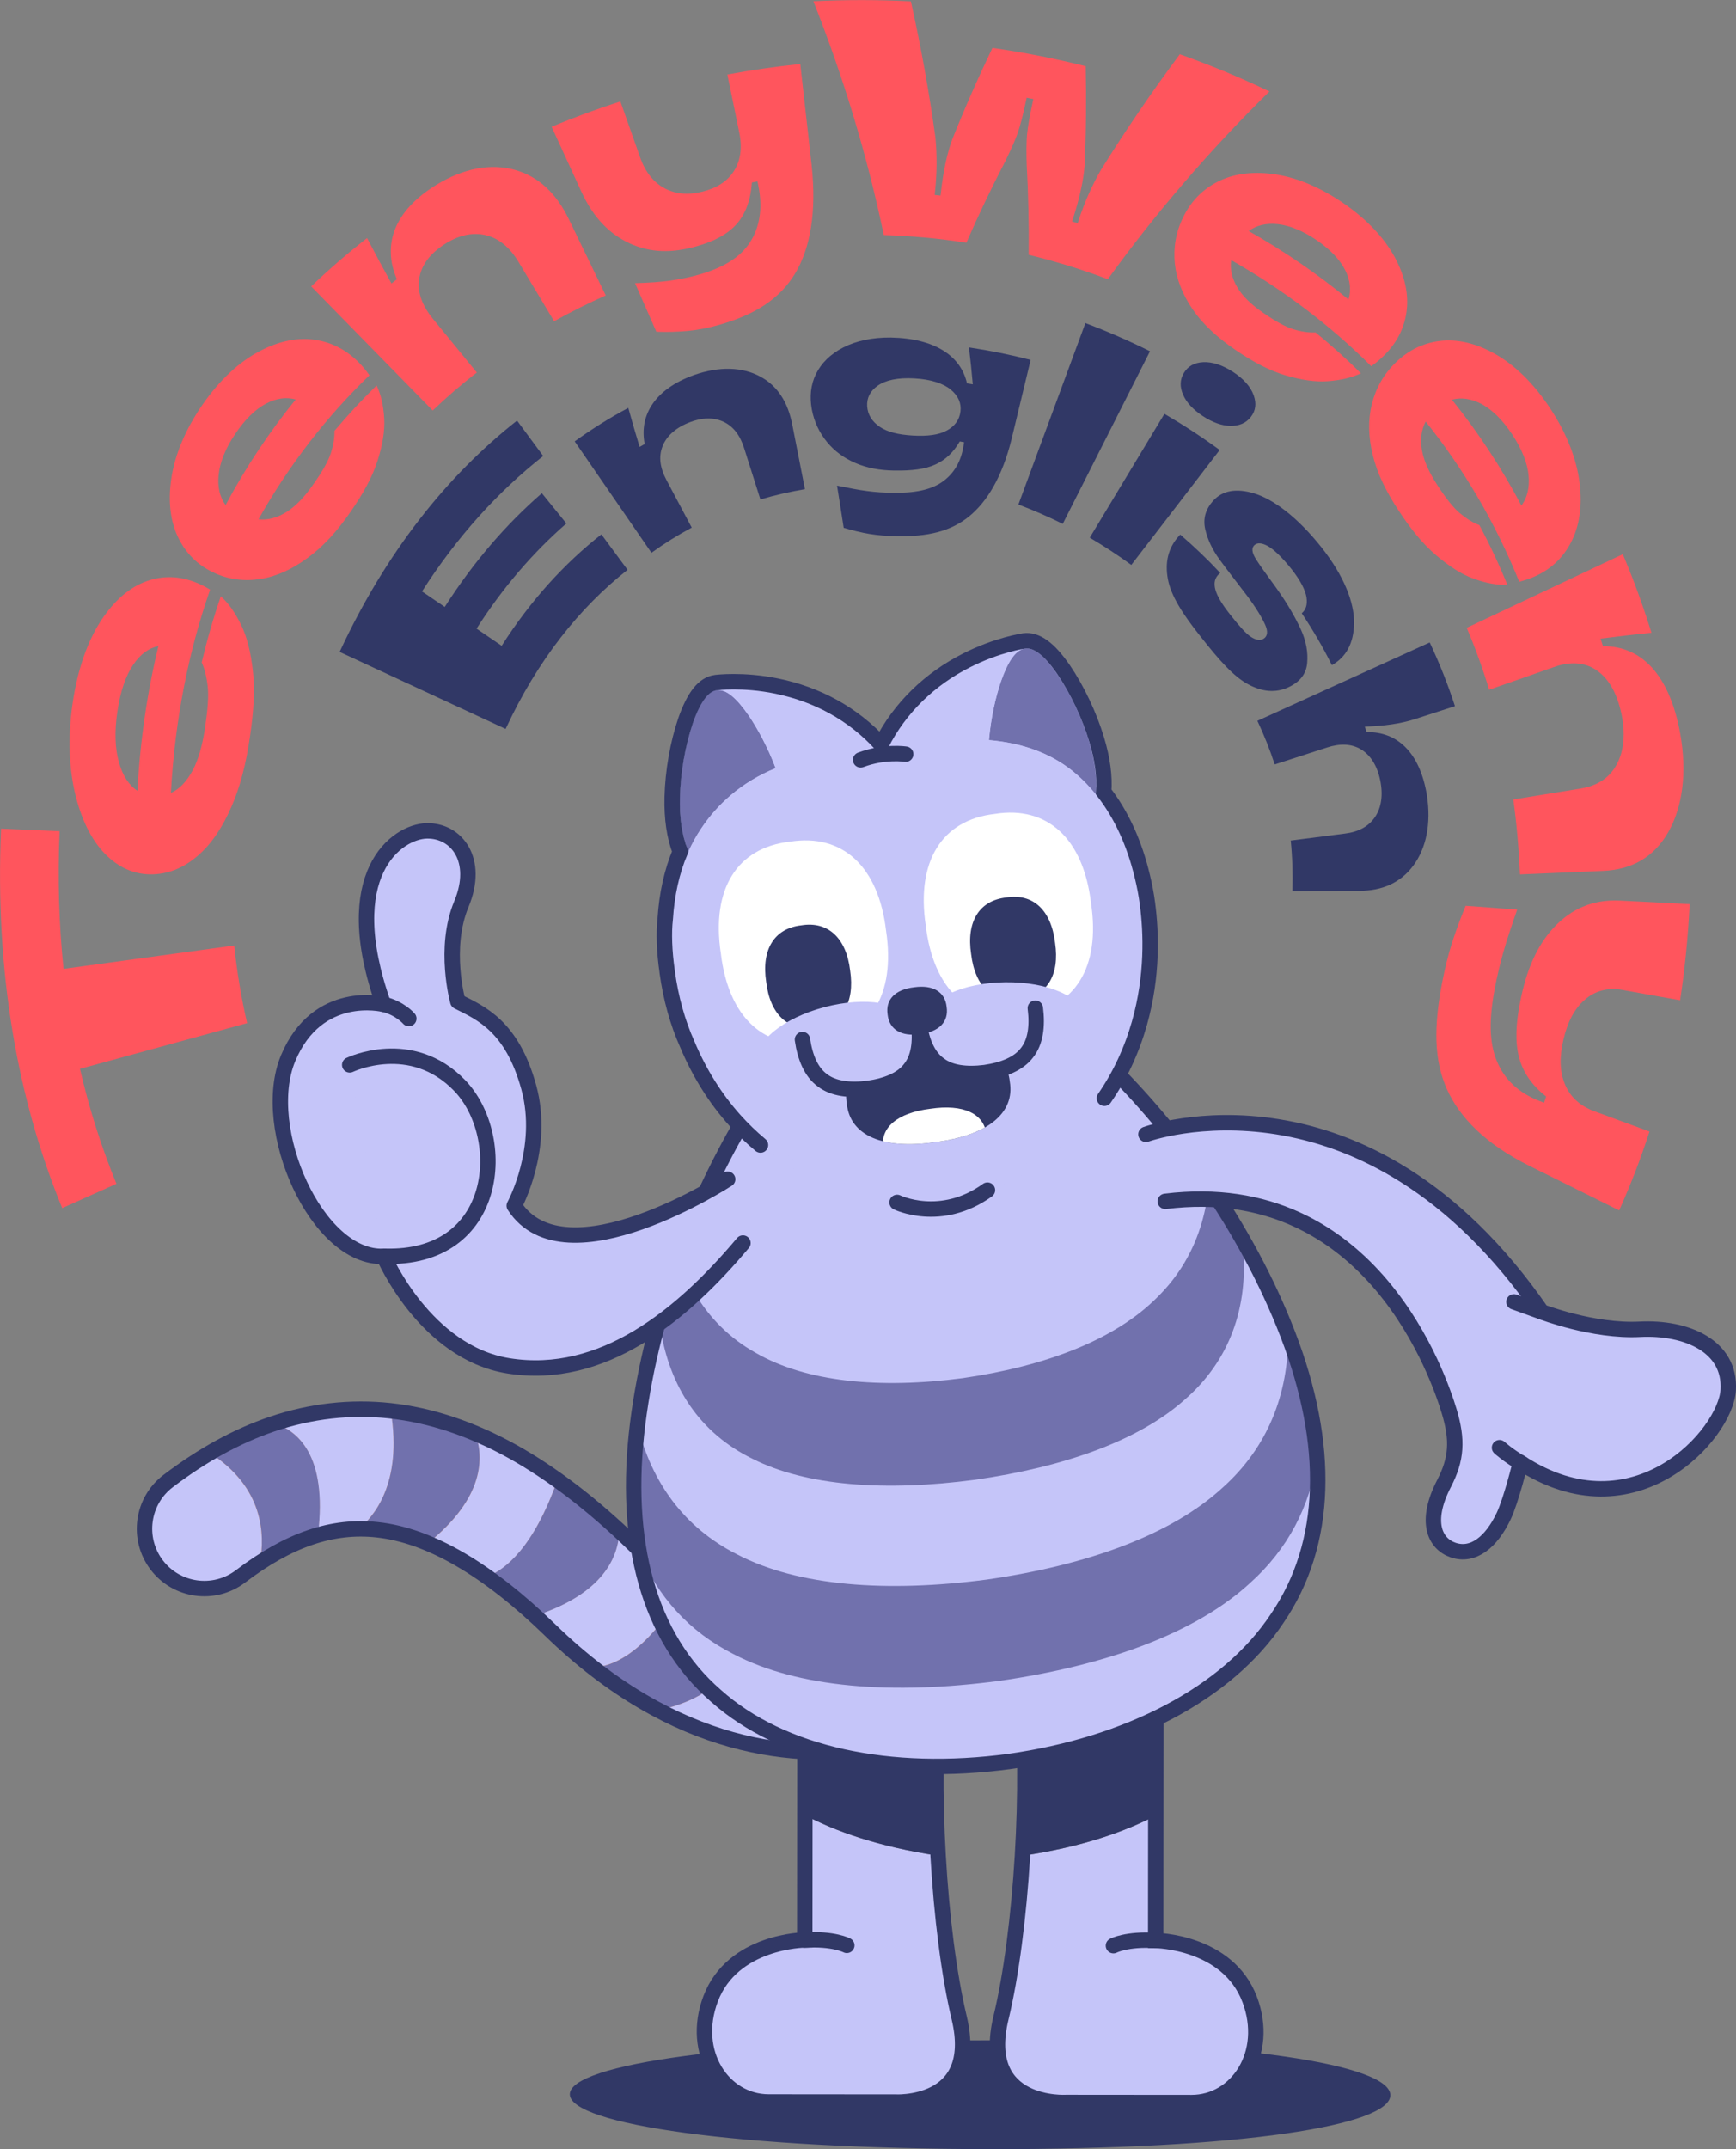 <?xml version="1.0" encoding="utf-8"?>
<!-- Generator: Adobe Illustrator 22.0.0, SVG Export Plug-In . SVG Version: 6.00 Build 0)  -->
<svg version="1.1" id="Layer_1" xmlns="http://www.w3.org/2000/svg" xmlns:xlink="http://www.w3.org/1999/xlink" x="0px" y="0px"
	 viewBox="0 0 1671.4 2068" style="enable-background:new 0 0 1671.4 2068;" xml:space="preserve">
<rect x="0" y="0" width="1671.4" height="2068" fill="#808080" stroke="none"/>
<style type="text/css">
	.st0{fill:#F4B991;}
	.st1{fill:#C5C5F9;}
	.st2{fill:#7171AD;}
	.st3{fill:none;stroke:#313866;stroke-width:14.842;stroke-linecap:round;stroke-linejoin:round;stroke-miterlimit:10;}
	.st4{fill:#313866;}
	.st5{fill:none;stroke:#313866;stroke-width:14.842;stroke-linecap:round;stroke-miterlimit:10;}
	.st6{fill:none;stroke:#313866;stroke-width:14.842;stroke-linecap:round;stroke-miterlimit:10;}
	.st7{fill:#C5C5F9;stroke:#313866;stroke-width:14.842;stroke-linecap:round;stroke-linejoin:round;stroke-miterlimit:10;}
	.st8{fill:none;}
	.st9{clip-path:url(#SVGID_2_);fill:#FFFFFF;}
	.st10{fill:#FFFFFF;}
	.st11{clip-path:url(#SVGID_4_);fill:#313866;}
	.st12{clip-path:url(#SVGID_6_);fill:#313866;}
	.st13{fill:#C5C5F9;stroke:#313866;stroke-width:14.842;stroke-linecap:round;stroke-miterlimit:10;}
	.st14{fill:#FF555D;}
	.st15{opacity:0;fill:none;stroke:#313866;stroke-width:0.933;stroke-miterlimit:10;}
	.st16{opacity:0;fill:none;stroke:#313866;stroke-width:0.704;stroke-miterlimit:10;}
	.st17{opacity:0;fill:none;stroke:#313866;stroke-width:1.106;stroke-miterlimit:10;}
</style>
<g>
	<g>
		<g>
			<g>
				<g>
					<path class="st0" d="M990.3,1621.9c-5.9,4.6-60.3,45.5-143.6,59.5c-78.2,13.1-196.5,4.2-316.7-112.6
						c-60.5-58.8-116.6-91.4-166.8-96.8c-43.2-4.7-85.1,9.5-131.7,44.9c-25.4,19.2-61.5,14.2-80.7-11.1
						c-19.2-25.4-14.2-61.5,11.1-80.7c33.5-25.4,66.3-43.3,100.1-54.8c37.3-12.6,75.5-16.9,113.6-12.8c38.8,4.2,78.4,17.4,117.5,39
						c38.2,21.2,77.6,51.3,117.1,89.7c67.3,65.5,138.9,93.1,212.9,82.3c57.2-8.4,96.1-37.4,96.5-37.7l-0.3,0.3L990.3,1621.9z"/>
				</g>
			</g>
			<g>
				<g>
					<path class="st1" d="M634,1645.7c38.8,20.4,76.1,31.6,110.5,36.7c12.3-13.5,27.3-44.7,17-113.9c-16.6-2.5-33-6.9-49.3-13.4
						C714.4,1567.7,719.9,1626.9,634,1645.7z"/>
					<path class="st1" d="M515.1,1554.7c4.9,4.5,9.9,9.2,14.9,14c13.6,13.3,27.2,25.1,40.8,35.7c16-0.4,50.2-10.5,88.8-77.7
						c-16.6-11.4-33.1-24.9-49.2-40.6c-4.7-4.6-9.4-9.1-14.2-13.4C595.4,1497.8,581.1,1533.3,515.1,1554.7z"/>
					<path class="st1" d="M810.9,1685.4c12.7-0.7,24.7-2.1,35.9-4c83.3-14,137.6-54.9,143.6-59.5l-70.8-90.9l0.3-0.3
						c-0.4,0.3-37.5,27.9-92.6,37.1C841.2,1584.6,863.2,1626,810.9,1685.4z"/>
					<path class="st1" d="M201.9,1398.1c-13.3,7.8-26.5,16.8-39.9,26.9c-25.4,19.2-30.3,55.3-11.1,80.7
						c19.2,25.4,55.3,30.3,80.7,11.1c6.3-4.8,12.5-9.1,18.6-13.1C255.1,1476.8,253.8,1431.2,201.9,1398.1z"/>
					<path class="st1" d="M412,1485c18.3,7.6,37.3,18.4,56.9,32.2c17.4-6.6,44.8-27.7,67.8-93.2c-14.6-10.4-29-19.6-43.4-27.5
						c-11.9-6.6-23.8-12.4-35.8-17.4C466,1402.5,466.5,1441.2,412,1485z"/>
					<path class="st1" d="M376.2,1357.5c-0.2,0-0.3,0-0.5-0.1c-37.4-4.1-75,0-111.7,12.1c21,6.5,51.7,29.3,41.9,107.5
						c13.2-3.8,26.4-5.8,39.5-6C358.9,1460.3,388,1428,376.2,1357.5z"/>
				</g>
				<g>
					<g>
						<path class="st2" d="M376.2,1357.5c11.8,70.6-17.3,102.8-30.7,113.6c5.9-0.1,11.8,0.2,17.8,0.8c15.7,1.7,31.9,6.1,48.7,13
							c54.5-43.8,54-82.5,45.5-105.9C430.3,1367.7,403.1,1360.5,376.2,1357.5z"/>
						<path class="st2" d="M468.9,1517.2c15.1,10.7,30.5,23.2,46.3,37.6c66-21.4,80.3-56.9,81.1-82c-20-18.4-39.9-34.7-59.6-48.8
							C513.7,1489.4,486.2,1510.5,468.9,1517.2z"/>
						<path class="st2" d="M570.8,1604.5c21.3,16.7,42.5,30.3,63.2,41.2c85.8-18.8,80.4-78,78.2-90.6c-17.8-7.1-35.3-16.5-52.6-28.3
							C621,1594,586.8,1604.1,570.8,1604.5z"/>
						<g>
							<path class="st2" d="M744.6,1682.4c23.6,3.5,45.9,4.1,66.3,3c52.4-59.3,30.3-100.8,16.4-117.6c-1.3,0.2-2.6,0.4-4,0.6
								c-20.8,3.1-41.4,3.1-61.7,0.1C771.9,1637.7,756.9,1668.9,744.6,1682.4z"/>
						</g>
						<path class="st2" d="M264.1,1369.6c-0.6,0.2-1.3,0.4-1.9,0.6c-20.3,6.9-40.3,16.1-60.2,27.9c51.9,33.1,53.2,78.7,48.3,105.6
							c19.1-12.5,37.6-21.3,55.8-26.6C315.8,1398.8,285.1,1376.1,264.1,1369.6z"/>
					</g>
				</g>
			</g>
			<g>
				<path class="st3" d="M990.3,1621.9c-5.9,4.6-60.3,45.5-143.6,59.5c-78.2,13.1-196.5,4.2-316.7-112.6
					c-60.5-58.8-116.6-91.4-166.8-96.8c-43.2-4.7-85.1,9.5-131.7,44.9c-25.4,19.2-61.5,14.2-80.7-11.1
					c-19.2-25.4-14.2-61.5,11.1-80.7c33.5-25.4,66.3-43.3,100.1-54.8c37.3-12.6,75.5-16.9,113.6-12.8c38.8,4.2,78.4,17.4,117.5,39
					c38.2,21.2,77.6,51.3,117.1,89.7c67.3,65.5,138.9,93.1,212.9,82.3c57.2-8.4,96.1-37.4,96.5-37.7l-0.3,0.3L990.3,1621.9z"/>
			</g>
		</g>
		<path class="st4" d="M548.6,2015.2c0,28.9,161.1,52.5,405,52.8s385-23,385-51.9c0-28.9-141.1-52.5-384.9-52.8
			S548.6,1986.3,548.6,2015.2z"/>
		<g>
			<g>
				<g>
					<path class="st1" d="M774.7,1866.8c0,0-69.4,0.6-90.6,56.6c-19.7,52,12.1,99.2,55.8,99.3c43.7,0,120.5,0.1,120.5,0.1
						s83.8,5.6,63.1-81c-9.9-41.4-17-98.2-20.3-156.2c-58.5-8.7-99.9-24.1-128.3-39L774.7,1866.8z"/>
					<path class="st4" d="M904.9,1625.2l-130,28.2l-0.1,93.2c28.4,14.9,69.8,30.3,128.3,39C899.9,1728.7,900.2,1670.8,904.9,1625.2z
						"/>
				</g>
				<path class="st5" d="M923.5,1941.7c-9.9-41.4-17-98.2-20.3-156.2c-3.3-56.8-3-114.8,1.8-160.4l-130,28.2l-0.1,93.2l-0.1,120.2
					c0,0-69.4,0.6-90.6,56.6c-19.7,52,12.1,99.2,55.8,99.3c43.7,0,120.5,0.1,120.5,0.1S944.2,2028.4,923.5,1941.7z"/>
				<path class="st5" d="M815.3,1871.9c0,0-12.8-6.8-40.6-5.1"/>
			</g>
			<g>
				<g>
					<path class="st1" d="M1112.6,1867.1c0,0,69.4,0.8,90.5,56.8c19.6,52-12.3,99.2-56,99.2c-43.7,0-120.5-0.1-120.5-0.1
						s-83.8,5.4-62.9-81.2c10-41.3,17.2-98.1,20.7-156.1c58.5-8.6,100-23.9,128.4-38.7L1112.6,1867.1z"/>
					<path class="st4" d="M983,1625.3l129.9,28.5l-0.1,93.2c-28.4,14.8-69.9,30.1-128.4,38.7C987.8,1728.8,987.6,1670.9,983,1625.3z
						"/>
				</g>
				<path class="st5" d="M963.7,1941.8c10-41.3,17.2-98.1,20.7-156.1c3.4-56.8,3.2-114.8-1.4-160.4l129.9,28.5l-0.1,93.2l-0.1,120.2
					c0,0,69.4,0.8,90.5,56.8c19.6,52-12.3,99.2-56,99.2c-43.7,0-120.5-0.1-120.5-0.1S942.8,2028.4,963.7,1941.8z"/>
				<path class="st5" d="M1072,1872.2c0,0,12.8-6.8,40.6-5"/>
			</g>
		</g>
		<g>
			<path class="st1" d="M613.9,1370.3c-14,113.1,10.3,205,75.3,261.4c63.7,57,168.1,78.6,282.4,63.3c114.2-16.1,210-65.3,258-137.6
				c49.4-72.2,51-167.7,10.4-273.2c-40.6-105.3-109.5-197.8-174.1-261c-66-63.4-127.7-97.6-186.7-89.7
				c-59,8.3-110.5,58.1-159.2,137.2C672.6,1149.3,628,1257.4,613.9,1370.3z"/>
			<g>
				<g>
					<path class="st2" d="M1203.5,1523.3c-52.5,48.3-138.5,79.3-241.3,94.1c-103,13.6-193.6,6.8-255.9-25.7
						c-43.4-21.9-73.3-55.9-90.9-98.2c-6.5-36.9-7-77.9-1.6-122.2c13.3,54.7,44.7,98.6,95.9,124.4c58.6,30.6,143.8,36.9,240.6,24.2
						c96.7-13.9,177.6-43.1,226.9-88.5c43.4-38.8,63.2-89.8,63-146.2c15.8,41.4,25.2,81.2,27.7,118.6
						C1261.1,1449.4,1240.2,1490.4,1203.5,1523.3z"/>
					<path class="st2" d="M634.6,1268.9c5.6-19.9,11.9-39.3,18.8-58.2c4,11.6,9,22.5,15,32.7c14.1,24.2,33.7,44.1,59.1,58.3
						c48.8,28.2,119.4,34.9,199.4,24.4c79.9-11.5,146.6-37,187-77.5c21.1-20.6,35.3-45.1,43.2-72.3c3.3-11.4,5.5-23.3,6.7-35.6
						c11.2,16.4,21.9,33.5,32,51.2c0.2,1.3,0.4,2.6,0.6,3.9c0.2,1.8,0.4,3.7,0.5,5.5c4.7,56.1-12.4,107.2-55.8,145.1
						c-44.1,39.6-116.2,65.2-202.4,77.5c-86.3,11.4-162.2,6.1-214.2-20.2c-51.1-24.9-79.8-69.6-88.6-125.2c-0.3-1.8-0.6-3.6-0.8-5.5
						C634.8,1271.5,634.7,1270.2,634.6,1268.9z"/>
				</g>
			</g>
			<path class="st6" d="M613.9,1370.3c-14,113.1,10.3,205,75.3,261.4c63.7,57,168.1,78.6,282.4,63.3c114.2-16.1,210-65.3,258-137.6
				c49.4-72.2,51-167.7,10.4-273.2c-40.6-105.3-109.5-197.8-174.1-261c-66-63.4-127.7-97.6-186.7-89.7
				c-59,8.3-110.5,58.1-159.2,137.2C672.6,1149.3,628,1257.4,613.9,1370.3z"/>
		</g>
		<g>
			<path class="st7" d="M700.6,1134.7c0,0-156.3,101.5-205.5,25.5c0,0,30.2-55,14-113.9c-16.2-59-46-71.4-68.3-82.6
				c0,0-14.3-51.3,3.4-93.7s-4.6-71.1-33.4-70.5c-28.7,0.7-86.1,41.3-41.6,166.9c0,0-63.6-15.7-91.8,51.9s27.8,193.6,92.1,190.6
				c0,0,39.7,92.7,120.2,105.4c90.6,14.3,167-48.5,225.6-118.2"/>
			<path class="st7" d="M336.7,1024.7c0,0,59.2-28.6,106,20c46.8,48.7,39.2,168.1-73.2,164.1"/>
			<path class="st7" d="M393.6,980.1c0,0-8.6-10.1-24.5-13.8"/>
		</g>
		<g>
			<g>
				<g>
					<g>
						<g>
							<path class="st1" d="M908.3,1156.6l-0.4,0c-29.9,4-63.8,5.8-119.6-19.6c-31.3-14.3-58.5-34.1-80.9-59.1
								c-18.9-21.1-34.3-45.7-45.8-73.2c-9.3-20.7-15.8-44-19.3-69.2c0-0.3-0.1-0.5-0.1-0.7l0-0.4c-2.7-18.6-3.4-37-1.8-50.5
								c1.5-23.6,6.3-45.3,14.4-64.5c-5.6-14.4-8.2-32-7.7-52.4c0.6-24.6,5.3-51.5,12.9-73.8c8.2-23.3,17.4-34.9,29.1-36.5
								c0.3,0,25.8-3.4,58.8,3.4c19.4,4,37.6,10.6,54.1,19.7c17.3,9.5,32.9,21.8,46.3,36.5c9-17.8,20.8-33.7,35-47.5
								c13.5-13.1,29.3-24.4,46.9-33.3c29.9-15.2,54.7-18.7,55.7-18.9c11.8-1.5,23.8,7.2,37.8,27.4c13.3,19.5,25,44.2,32.1,67.8
								c5.6,18.5,7.8,35.3,6.7,50.1c17.1,22.1,29.7,49.5,37.3,81.6c2,8.2,3.7,17,4.9,26.2l0,0.2c3.6,27,5.2,68.8-7.8,114.7
								c-13.7,48.3-40.2,89.2-78.9,121.5C971.1,1145.3,938.1,1152.6,908.3,1156.6z"/>
						</g>
					</g>
				</g>
				<g>
					<path class="st2" d="M1048.7,714c-7.9-26.2-20-49.5-31.1-65.7c-11.3-16.3-21.5-25.5-30.7-24.3c0,0,0,0,0,0
						c-9.2,1.3-16.6,12.9-23.1,31.5c-5.2,15.1-9.8,35-11.6,56.6c17.1,1.5,33.3,5,48.2,11c13,5.2,25.1,12.4,35.9,21.8
						c6.7,5.7,12.9,12.2,18.6,19.3C1056.4,749.7,1054.2,732.6,1048.7,714z"/>
					<path class="st2" d="M720.8,688.3c-11.3-16.3-21.5-25.5-30.7-24.3l0,0c-9.2,1.3-16.6,12.9-23.1,31.5
						c-6.3,18.6-11.8,44.3-12.5,71.6c-0.5,20.4,2.3,38.4,8.3,52.4c3.5-7.9,7.6-15.4,12.4-22.4c7.9-11.9,17.5-22.7,28.6-32.1
						c12.6-10.7,27.1-19.4,43-25.8C739.3,719.1,729.7,701.4,720.8,688.3z"/>
					<path class="st1" d="M1097.3,870.8c-1.3-9.4-2.9-18-4.8-25.5c-7.5-31.7-20.3-59.3-37.7-81c-5.7-7.1-11.9-13.5-18.6-19.3
						c-10.8-9.4-22.9-16.5-35.9-21.8c-14.9-6-31.1-9.5-48.2-11c1.9-21.6,6.5-41.5,11.6-56.6c6.6-18.7,13.9-30.3,23.1-31.5
						c0,0-96.6,13-136.8,105.9c-63.4-78.9-160-65.9-160-65.9c9.2-1.2,19.4,8,30.7,24.3c8.9,13.1,18.5,30.8,26.1,50.8
						c-16,6.4-30.5,15.2-43,25.8c-11,9.4-20.7,20.2-28.6,32.1c-4.7,7-8.8,14.5-12.4,22.4c-8.6,19.3-13.6,41.3-15,65.1
						c-1.3,11.4-1.2,28.6,1.8,48.9c0,0.3,0.1,0.7,0.1,1c3.4,24.5,9.8,47.2,18.8,67.3c20.2,48.5,57.5,98.7,123,128.5
						c54,24.6,86.2,22.9,115.5,19c29.3-3.9,60.8-10.9,106.3-48.9c83.6-69.8,92.4-167.7,84.1-229.5
						C1097.4,870.9,1097.4,870.8,1097.3,870.8C1097.4,870.8,1097.3,870.8,1097.3,870.8z"/>
				</g>
				<g>
					<g>
						<path class="st5" d="M732.2,1101.8c-8.8-7.3-17-15.3-24.7-23.8c-18.9-21.1-34.3-45.7-45.8-73.2c-9.3-20.7-15.8-44-19.3-69.2
							c0-0.3-0.1-0.5-0.1-0.7l0-0.4c-2.7-18.6-3.4-37-1.8-50.5c1.5-23.6,6.3-45.3,14.4-64.5c-5.6-14.4-8.2-32-7.7-52.4
							c0.6-24.6,5.3-51.5,12.9-73.8c8.2-23.3,17.4-34.9,29.1-36.5c0.3,0,25.8-3.4,58.8,3.4c19.4,4,37.6,10.6,54.1,19.7
							c17.3,9.5,32.9,21.8,46.3,36.5c9-17.8,20.8-33.7,35-47.5c13.5-13.1,29.3-24.4,46.9-33.3c29.9-15.2,54.7-18.7,55.7-18.9
							c11.8-1.5,23.8,7.2,37.8,27.4c13.3,19.5,25,44.2,32.1,67.8c5.6,18.5,7.8,35.3,6.7,50.1c17.1,22.1,29.7,49.5,37.3,81.6
							c2,8.2,3.7,17,4.9,26.2l0,0.2c3.6,27,5.2,68.8-7.8,114.7c-7.5,26.3-18.7,50.4-33.7,72.1"/>
					</g>
				</g>
			</g>
			<path class="st6" d="M872,725.7c0,0-20.4-3.2-43.4,5.5"/>
		</g>
		<g>
			<g>
				<g>
					<path class="st8" d="M900.2,1099c50.3-6.2,77.2-27.9,72-58.2c-3.1-30.6-34.8-44.4-84.9-37c-50.3,6.2-77.2,27.9-72,58.2
						C818.3,1092.6,850,1106.4,900.2,1099z"/>
					<g>
						<defs>
							<path id="SVGID_1_" d="M900.2,1099c50.3-6.2,77.2-27.9,72-58.2c-3.1-30.6-34.8-44.4-84.9-37c-50.3,6.2-77.2,27.9-72,58.2
								C818.3,1092.6,850,1106.4,900.2,1099z"/>
						</defs>
						<use xlink:href="#SVGID_1_"  style="overflow:visible;fill:#313866;"/>
						<clipPath id="SVGID_2_">
							<use xlink:href="#SVGID_1_"  style="overflow:visible;"/>
						</clipPath>
						<path class="st9" d="M904.3,1129.9c31.8-3.9,48.7-18.1,45.4-38.2c-2.1-20.2-22.2-29.5-53.9-24.8
							c-31.8,3.9-48.7,18.1-45.4,38.2C852.5,1125.4,872.6,1134.6,904.3,1129.9z"/>
					</g>
				</g>
				<g>
					<g>
						<path class="st10" d="M891.3,890.5c7.3,61.9,41.9,93.8,92.6,85.7c51.1-5.7,75.9-45.7,66.5-107.3
							c-7.3-61.9-41.9-93.8-92.6-85.7C906.8,788.9,882,828.9,891.3,890.5z"/>
						<g>
							<defs>
								<path id="SVGID_3_" d="M891.3,890.5c7.3,61.9,41.9,93.8,92.6,85.7c51.1-5.7,75.9-45.7,66.5-107.3
									c-7.3-61.9-41.9-93.8-92.6-85.7C906.8,788.9,882,828.9,891.3,890.5z"/>
							</defs>
							<clipPath id="SVGID_4_">
								<use xlink:href="#SVGID_3_"  style="overflow:visible;"/>
							</clipPath>
							<path class="st11" d="M935,918.1c3.7,31.4,21.3,47.7,47,43.5c25.9-2.9,38.5-23.2,33.8-54.5c-3.7-31.4-21.3-47.7-47-43.5
								C942.8,866.5,930.2,886.8,935,918.1z"/>
						</g>
					</g>
					<g>
						<path class="st10" d="M694,917.2c7.3,61.9,41.9,93.8,92.6,85.7c51.1-5.7,75.9-45.7,66.5-107.3c-7.3-61.9-41.9-93.8-92.6-85.7
							C709.5,815.6,684.7,855.6,694,917.2z"/>
						<g>
							<defs>
								<path id="SVGID_5_" d="M694,917.2c7.3,61.9,41.9,93.8,92.6,85.7c51.1-5.7,75.9-45.7,66.5-107.3
									c-7.3-61.9-41.9-93.8-92.6-85.7C709.5,815.6,684.7,855.6,694,917.2z"/>
							</defs>
							<clipPath id="SVGID_6_">
								<use xlink:href="#SVGID_5_"  style="overflow:visible;"/>
							</clipPath>
							<path class="st12" d="M737.7,944.9c3.7,31.4,21.3,47.7,47,43.5c25.9-2.9,38.5-23.2,33.8-54.5c-3.7-31.4-21.3-47.7-47-43.5
								C745.5,893.3,732.9,913.6,737.7,944.9z"/>
						</g>
					</g>
				</g>
				<g>
					
						<ellipse transform="matrix(0.967 -0.255 0.255 0.967 -229.045 238.205)" class="st1" cx="802.7" cy="1001.1" rx="74.4" ry="33.6"/>
					
						<ellipse transform="matrix(1 -1.113920e-02 1.113920e-02 1 -10.841 10.845)" class="st1" cx="968.2" cy="978.7" rx="74.4" ry="33.6"/>
				</g>
				<g>
					<g>
						<path class="st13" d="M885,985.1c2.5,17.4,8.5,31.5,19.3,39.3c10.6,8.1,26.2,9.9,44,7.7c17.8-2.6,32.3-8.4,40.4-19
							c8.3-10.4,10.3-25.6,8.1-43"/>
						<path class="st13" d="M772.6,1000.3c2.5,17.4,8.5,31.5,19.3,39.3c10.6,8.1,26.2,9.9,44,7.7c17.8-2.6,32.3-8.4,40.4-19
							c8.3-10.4,10.3-25.6,8.1-43"/>
					</g>
				</g>
				<path class="st4" d="M880.1,950c-18.2,2.1-27.7,11.8-25.5,26.2c1.5,14.4,13.2,21.5,31.3,18.8c18.2-2.1,27.7-11.8,25.5-26.2
					C909.9,954.4,898.2,947.4,880.1,950z"/>
			</g>
			<path class="st6" d="M863.7,1157c0,0,42.1,20.5,87-11.8"/>
		</g>
		<g>
			<path class="st7" d="M1103.3,1091.5c0,0,210.3-76.4,381,170.8c0,0,49.5,19.1,94.5,16.8c45-2.3,87.6,16.2,85.1,58.5
				s-90.2,141.4-200.1,69.7c0,0-8.8,36.3-16.1,51.6c-11.8,24.9-29.4,39.3-48.8,32.6c-17.4-6.1-27.7-27.2-8.5-64.2
				c12-23.2,13.3-41.6,4.7-69.8c-8.6-28.2-73.1-226.3-273.2-201.5"/>
			<path class="st7" d="M1443.7,1393c0,0,8.1,7.4,21.9,15.5"/>
			<line class="st7" x1="1484.3" y1="1262.3" x2="1457.6" y2="1252.7"/>
		</g>
	</g>
	<g>
		<g>
			<g>
				<path class="st4" d="M497.8,404.7c8.4,11.4,16.8,22.7,25.2,34.1c-43.2,34-82.7,77.2-116.7,130.3c7.3,5,14.6,10,21.9,14.9
					c27.7-43.3,59.2-79.6,93.5-109.4c7.9,9.7,15.8,19.4,23.6,29.1c-31.7,27.6-60.9,61.2-86.5,101.2c8.1,5.5,16.1,11,24.2,16.5
					c27.9-43.7,60.4-79.2,96-107.2c8.4,11.4,16.8,22.7,25.2,34.1c-46.2,36.4-86.6,86.8-117.4,153.1
					c-53.3-24.7-106.5-49.4-159.8-74.1C371.8,530.9,430.6,457.6,497.8,404.7z"/>
				<path class="st4" d="M627.2,531.9c-24.6-35.7-49.3-71.5-73.9-107.2c16.7-12,33.9-22.8,51.6-32.2c3.5,12.6,7.1,25.1,10.9,37.5
					c1.6-0.9,3.3-1.8,4.9-2.7c-5.5-28.3,10.3-53.1,47.4-66.4c24.8-8.7,46.7-7.7,63.6,1.3c17,9,26.9,24.9,31.1,46.4
					c4.1,20.7,8.1,41.4,12.2,62.1c-14.4,2.4-28.7,5.7-42.9,9.9c-5.2-16.5-10.4-33-15.7-49.5c-3.9-12.3-10.4-20.9-19.9-25.3
					c-9.5-4.4-21-4.2-33.9,1.1c-12.9,5.3-21.3,13.3-24.9,23c-3.7,9.8-2.2,20.4,3.9,31.9c8.1,15.3,16.2,30.6,24.4,45.9
					C652.7,514.8,639.8,522.8,627.2,531.9z"/>
				<path class="st4" d="M837.2,513.8c-7.9-1.3-16.1-3.3-24.9-5.9c-2.1-13.5-4.2-27.1-6.4-40.6c11.3,2.3,20.9,4.2,28.9,5.2
					c8,1.1,16.3,1.6,24.9,1.7c20.8,0.3,36.3-2.7,47.5-10.5c11.1-7.8,18.3-19.5,20.6-35.6c0.1-0.9,0.2-1.7,0.4-2.6
					c-1.4-0.2-2.8-0.4-4.2-0.7c-6,10.5-13.8,17.8-23.5,22.2c-9.7,4.5-22.8,6.1-39.8,5.8c-13.9-0.2-26-2.5-37-7.2
					c-10.9-4.7-20.1-11.3-27.4-20.2c-7.3-8.9-12.4-19.3-14.7-31.5c-2.2-12.2-1.1-23.6,4-34c5.1-10.4,13.8-19.1,26.2-25.5
					c12.4-6.4,28-9.8,46-9.6c42.3,0.8,67.4,17.8,73.2,44.1c1.9,0.3,3.7,0.6,5.6,0.9c-1-11.8-2.3-23.7-3.7-35.5c20,3,39.8,7,59.4,12
					c-6.1,25.4-12.3,50.9-18.4,76.3c-8.9,36.1-23.5,60.3-41.2,74.6c-17.9,14.3-40,19.4-69.6,18.7
					C853.7,515.8,845.1,515.1,837.2,513.8z M911.5,414.3c7.7-4.2,12.2-10.2,13.2-18.3c1-7.9-2-15-9.3-21.1
					c-7.3-6-19.1-9.9-35.1-10.8c-15.8-0.9-27.6,1.7-35.1,6.9c-7.5,5.2-10.8,12-10.3,20c0.6,8.2,4.7,14.6,12.1,19.7
					c7.4,5,17.9,7.6,31.9,8.4C893,419.9,903.8,418.5,911.5,414.3z"/>
				<path class="st4" d="M1023.2,504.1c-13.9-6.9-28.2-13.1-42.7-18.6c21.5-58.2,43-116.4,64.5-174.6c21.2,8,41.9,17,62.2,27.1
					C1079.2,393.3,1051.2,448.7,1023.2,504.1z"/>
				<path class="st4" d="M1139.1,379.9c-3.3-7.6-3.2-14.6,0.7-21c3.8-6.4,10-10,18.7-10.4c8.7-0.4,18.4,2.7,28.7,9.4
					c10.3,6.7,16.9,14.3,19.8,22.4c2.9,8.1,1.9,15-2.7,20.9c-4.6,5.9-11.2,8.7-19.6,8.6c-8.4-0.1-17.2-3.3-26.6-9.4
					C1148.8,394.2,1142.4,387.5,1139.1,379.9z M1089.2,543.6c-12.9-9.4-26.2-18.1-40-26.2c24-39.7,47.9-79.4,71.9-119.2
					c18.3,10.7,36.1,22.3,53.2,34.8C1145.9,470,1117.6,506.8,1089.2,543.6z"/>
				<path class="st4" d="M1124.4,557.2c-2.9-15.9,0.1-29.7,10.6-41.4c0.4-0.5,0.8-0.9,1.3-1.4c13.5,11.6,26.4,23.9,38.5,36.9
					c-0.3,0.2-0.5,0.5-0.8,0.7c-8.9,7.9-4.7,20.4,10.5,39.5c8.7,11,15.1,18.3,20,21.4c4.8,3.1,8.9,3.7,12.1,1.7
					c3.8-2.4,4.4-6.9,1.5-13.4c-2.9-6.5-8.6-16.2-17.7-28.3c-10.5-13.8-19.5-25.2-26.3-34.6c-6.8-9.4-11.4-18.9-13.7-28.9
					c-2.3-10,0.1-19.2,7.8-27.7c8.6-9.5,21.8-12.3,39.7-6.8c17.7,5.5,40.7,22,64.4,51.8c22,27.8,31.6,53.3,31.4,72.9
					c-0.3,19.7-8,33-21.4,40.4c-8.6-17.3-18.3-33.9-29-49.9c3.9-3.2,5.6-8.2,4.6-15.1c-1-6.9-5.6-16.1-14.3-27.2
					c-9.7-12.2-17.7-19.5-23.2-22.5c-5.6-3-9.8-3.2-12.5-0.9c-3.1,2.7-2.7,7.1,1.1,13.3c3.8,6.2,10.7,15.5,20.1,28.5
					c10.9,15.3,18.5,28.8,23.5,39.8c5,11,6.9,22,5.9,32.3c-1,10.4-7.1,17.9-17.8,22.9c-12.6,5.9-25.6,4.5-39.1-2.8
					c-13.7-7.3-27.7-23-45.7-45.9C1138.4,590.6,1127.4,573.2,1124.4,557.2z"/>
				<path class="st4" d="M1210.6,693.6c55.3-25.1,110.6-50.3,165.9-75.4c9.3,19.8,17.5,40.2,24.3,61.3c-12.9,4.2-25.8,8.4-38.7,12.5
					c-13.9,4.5-30,6.6-48.1,7.2c0.6,1.8,1.2,3.6,1.8,5.3c29.3-0.6,51.2,19.3,58,60.7c4.3,27.6-0.8,51.1-13,67.6
					c-12.3,16.7-30.1,24.4-52.3,24.4c-21.4,0.1-42.8,0.2-64.2,0.3c0.5-16.6,0-32.8-1.6-48.7c17.4-2.2,34.9-4.5,52.3-6.7
					c13-1.6,22.8-6.9,28.9-16c6.1-9.1,7.9-21.3,4.9-35.5c-3-14.2-9.5-24.2-18.6-29.6c-9.1-5.4-20-5.8-32.6-1.7
					c-16.8,5.4-33.5,10.9-50.3,16.3C1222.6,721.3,1217,707.2,1210.6,693.6z"/>
			</g>
		</g>
		<g>
			<path class="st14" d="M202.3,567.4c-20.7,59.2-33.8,124.4-37.8,195.6c8.4-3.7,15.3-11.1,21-21.7c5.7-10.7,9.5-24.6,12-41.7
				c2.5-16.9,3.5-29.6,2.5-38.8c-1-9.2-2.9-17-5.8-23.4c5.2-21.9,11.3-43.1,18.4-63.6c7.6,6.7,14,16.1,19.7,27.8
				c5.7,11.8,9.2,26.4,11.2,44.2c2,17.8,0.8,38.3-2.8,62.8c-3.7,25.9-9.4,48.5-18,68c-8.6,19.5-18.9,35.2-31.8,46.4
				c-12.8,11.2-27.1,17.7-43.3,18.3c-16.1,0.6-31-5-44.3-17.5C90,811.3,79.5,792,73,766.5c-6.5-25.5-8-56.1-3.1-89.7
				c4.9-33.6,14.7-60.3,27.6-80c13-19.7,27.9-32,43.8-37.6c15.9-5.6,31.6-4.9,47,1.2C192.9,562.1,197.6,564.5,202.3,567.4z
				 M114.5,733.5c3.6,13,9.7,22.1,17.8,27.4c2.7-49.1,9.6-95.6,20.2-139.2c-9.1,1.8-17.3,7.6-24.3,18c-7,10.3-12.3,25.3-15.2,45
				C110.1,704,110.8,720.5,114.5,733.5z"/>
			<path class="st14" d="M355.7,361.1c-41.1,39.7-77.2,85.9-106.8,138.6c8.9,1,17.9-1.4,26.9-7c9-5.6,17.6-14.7,26.1-27
				c8.5-12.1,14.1-21.8,16.6-29.6c2.5-7.8,3.7-14.9,3.5-21.5c12.9-15.3,26.4-29.9,40.6-43.7c4.3,9,6.6,19.6,7.3,31.7
				c0.7,12.2-1.6,25.8-6.5,41c-4.9,15.3-13.6,31.2-25.8,48.8c-12.9,18.7-26.3,33.4-41.2,44.3c-14.9,10.9-29.8,17.9-45.5,20.4
				c-15.6,2.5-30.9,0.7-45.6-6.3c-14.7-7-26.2-18-33.7-33.5c-7.5-15.4-10-34.7-6.6-57.2c3.4-22.4,13.3-46.7,30.1-70.9
				c16.8-24.2,35.6-41.2,54.7-51.2c19.1-10.1,37.2-13.5,53.7-11c16.5,2.5,30.5,10.1,42.1,21.9C349.2,352.5,352.5,356.6,355.7,361.1z
				 M210.5,456.9c-1.2,11.7,1.1,21.5,6.7,29.1c19.6-36.7,42.3-70.6,67.5-101.6c-9-2.5-18.6-1.3-28.6,4c-10.1,5.3-20.2,15-29.8,29.4
				C216.8,431.9,211.7,445.2,210.5,456.9z"/>
			<path class="st14" d="M416.6,395c-39-39.8-78-79.6-117-119.4c17.2-16.5,35.2-32,53.8-46.5c7.7,14.7,15.5,29.2,23.5,43.7
				c1.7-1.4,3.5-2.8,5.2-4.1c-14.4-33.5-2.3-66,37.8-90.7c26.8-16.4,52.9-20.9,75.9-14.5c23,6.4,40.1,22.9,52.2,48.1
				c11.7,24.2,23.5,48.4,35.2,72.7c-16.9,7.5-33.5,15.8-49.7,24.8c-11.4-18.9-22.8-37.9-34.1-56.8c-8.5-14.2-19-23-31.8-26
				c-12.8-3-26.5,0-40.5,9.3c-14,9.3-21.9,20.6-23.6,33.2c-1.7,12.6,2.9,25.3,13.5,38.2c14,17.2,28.1,34.4,42.1,51.5
				C444.3,369.8,430.2,382,416.6,395z"/>
			<path class="st14" d="M662.4,318.4c-9.7,0.9-19.8,1.2-30.5,0.8c-6.8-15.6-13.7-31.2-20.5-46.7c13.2-0.4,24.5-1.1,34.2-2.5
				c9.7-1.4,18.9-3.3,27.9-5.9c23.2-6.7,39.1-16.4,48.5-30.8c9.3-14.3,12.5-32.3,8.2-54.3c-0.3-1.5-0.6-3-0.9-4.4
				c-1.8,0.3-3.6,0.6-5.4,1c-1.2,17.1-6.1,30.3-14.7,40c-8.6,9.7-21.4,16.6-38.6,21.4c-23.9,6.8-44.6,6.2-64.1-2.7
				c-19.4-8.8-35.2-24.8-46.5-49.3c-9.6-21-19.3-42-28.9-63c21.7-9.1,43.8-17.2,66.2-24.4c6.4,18,12.7,36.1,19.1,54.1
				c5.1,14.3,13.1,24,23.7,29.6c10.6,5.6,22.5,6.5,36.3,3.1c13.9-3.5,23.9-9.9,30.2-19.8c6.3-9.8,8.2-22.1,5.2-36.9
				c-3.8-18.7-7.7-37.4-11.5-56c23.2-4.3,46.6-7.7,70.2-10.1c3.6,32.4,7.3,64.8,10.9,97.2c5,45.8-1.4,80.4-16,104.6
				c-14.8,24.3-38.4,39.3-72.7,49.1C682.2,315.5,672.2,317.5,662.4,318.4z"/>
			<path class="st14" d="M850.9,226.2c-15.8-75.8-38.5-151.1-67.8-225c31.3-1.5,62.6-1.5,93.9,0.1c9.7,43.6,17.6,87.3,23.6,131
				c1.7,17.4,1.5,34.8-0.4,52.1c-0.1,1.1-0.2,2.1-0.3,3.2c1.9,0.2,3.8,0.4,5.6,0.6c0.1-1.1,0.2-2.1,0.4-3.2
				c2.3-20.1,5.8-37.1,11-51.1c11.8-29.5,24.7-58.8,38.6-87.8c30.2,4.3,60.2,10.2,89.8,17.6c0.7,31.9,0.4,63.6-1,95.2
				c-1.1,14.7-4.9,31.7-11.1,51.1c-0.3,1-0.7,2.1-1,3.1c1.8,0.5,3.6,1.1,5.4,1.6c0.3-1,0.7-2.1,1-3.1c5.5-16.6,12.5-32.7,21.3-48
				c23.6-37.9,49-75.1,76-111.4c29.4,10.4,58.2,22.3,86.3,35.8c-57.6,56.6-109.6,117.1-155.6,180.7c-24.8-9.4-50.3-17.2-76.2-23.5
				c0.3-28.8-0.3-57.7-1.9-86.6c-0.4-12.2-0.3-21.9,0.3-29.1c0.7-7.2,2.6-18.2,5.8-32.9c0.1-0.4,0.2-0.8,0.3-1.3
				c-2.1-0.4-4.3-0.8-6.4-1.3c-0.1,0.4-0.2,0.8-0.3,1.3c-3.1,14.8-5.9,25.6-8.3,32.5c-2.4,6.9-6.4,15.8-11.8,26.9
				c-13.5,26-26.1,52.3-37.7,78.9C904.2,229.4,877.6,227,850.9,226.2z"/>
			<path class="st14" d="M1320.2,352.4c-40.4-40.3-85.9-74.3-134.8-102.1c-1.3,8.8,0.7,17.4,5.8,26.1c5.1,8.7,13.6,16.8,25.4,24.9
				c11.7,8,21.1,13.3,28.8,15.6c7.7,2.3,14.7,3.3,21.2,3c15.1,12.3,29.7,25.4,43.7,39.3c-9,4.3-19.7,6.7-31.9,7.6
				c-12.2,0.9-25.8-1.2-41-5.7c-15.2-4.5-30.8-12.7-47.8-24.3c-17.9-12.2-31.6-24.9-41.4-39.2c-9.7-14.3-15.5-28.8-17.1-44.1
				c-1.5-15.3,1-30.3,8.2-44.8c7.2-14.6,17.9-26,32.6-33.6c14.7-7.6,32.8-10.4,53.9-7.6c21.1,2.8,44,11.9,67.3,27.8
				c23.2,15.9,39.9,33.9,49.9,52.5c10,18.6,13.5,36.4,11.1,52.7c-2.4,16.4-9.9,30.2-21.8,41.8
				C1328.8,345.8,1324.8,349.2,1320.2,352.4z M1230.3,215.7c-11.2-1.2-20.6,1.1-28.1,6.6c33.8,19.1,66,41.1,96.1,65.9
				c2.7-8.8,1.8-18.2-3.1-28.1c-4.9-9.9-14.1-19.8-27.7-29.1C1254,221.9,1241.4,216.9,1230.3,215.7z"/>
			<path class="st14" d="M1462.7,559.8c-23.3-57.6-53.9-109-90.1-154.2c-4.2,8-5.3,17.1-3.6,27.5c1.8,10.4,6.9,21.5,15.1,34.1
				c8.1,12.4,15.1,21.4,21.5,26.7c6.4,5.3,12.6,9.2,18.7,11.4c9.8,18.3,18.8,37.4,26.9,57.3c-9.9,0.6-20.6-1.5-32.3-5.7
				c-11.7-4.2-23.6-11.9-36.1-22.5c-12.6-10.6-24.3-24.9-36.1-42.9c-12.5-18.9-20.9-36.4-25.1-53.9c-4.2-17.4-4.6-33.5-0.8-48.8
				c3.8-15.2,11.3-28.7,23.1-40.1c11.8-11.4,25.7-18.5,42.2-20.6c16.4-2,34.3,1.8,53.2,12.4c18.8,10.6,37.1,28,53.3,52.6
				c16.2,24.6,25.4,49.1,28.2,71.5c2.8,22.5-0.2,41.8-8.2,57.2c-8,15.4-19.8,26.2-35,32.9C1473,556.8,1468,558.4,1462.7,559.8z
				 M1426.5,388.8c-10.1-5.3-19.6-6.6-28.6-4.2c25,31.1,47.5,65.1,66.9,101.9c5.6-7.6,8-17.3,6.9-29c-1.1-11.7-6.3-25.1-15.8-39.5
				C1446.5,403.8,1436.5,394.2,1426.5,388.8z"/>
			<path class="st14" d="M1412.1,604.1c50.1-23.6,100.2-47.2,150.3-70.8c10.3,24.2,19.5,49.4,27.6,75.6c-16.4,1.6-32.7,3.5-49,5.6
				c0.8,2.4,1.6,4.9,2.3,7.3c36.4-0.3,63.8,26.5,74.3,83.6c6.9,38.2,2.3,71.3-11.4,95.3c-13.8,24.2-35.2,36.2-62.9,37.3
				c-26.6,1.1-53.3,2.3-79.9,3.4c-1.1-24.8-3.2-48.9-6.4-72.1c21.6-3.5,43.2-7,64.7-10.5c16.1-2.6,27.9-10.2,34.9-23.3
				c7-13,8.6-30.1,4.2-49.9c-4.4-19.8-12.7-33.5-24.2-41c-11.5-7.6-25.1-8.2-40.6-2.7c-20.8,7.3-41.5,14.6-62.3,21.8
				C1427.5,643,1420.2,623.1,1412.1,604.1z"/>
			<path class="st14" d="M1397.9,907.5c3.7-11.6,8.1-23.5,13.2-35.9c16.5,1.2,33.1,2.4,49.6,3.7c-5.5,15.9-10.1,29.5-13.4,41.3
				c-3.3,11.9-6.1,23.4-8.2,34.8c-5.5,29.4-5.4,51.5,1.9,69.3c7.2,17.7,20.7,30.8,41.4,38.8c1.4,0.5,2.8,1.1,4.2,1.6
				c0.7-2,1.3-4,2-6c-13.7-10.7-22.3-23.2-26.1-37.7c-3.8-14.5-3.2-31.9,1.1-53.5c5.9-30.1,15.9-53.7,32.4-71.4
				c16.3-17.6,37.2-27.2,63.4-25.9c22.5,1.1,45,2.2,67.4,3.4c-1.6,32-4.7,62.8-9.2,92.5c-18.4-3.3-36.9-6.6-55.3-9.9
				c-14.6-2.6-26.7,0.8-36.6,9.5c-9.9,8.6-16.5,21.3-20.4,38c-4,17-3.7,31,1.4,43.2c5,12.1,14.3,20.8,28.3,26
				c17.7,6.5,35.4,13,53.1,19.5c-8.5,26.4-18.3,51.7-29.2,75.9c-29-14.4-58-28.8-87.1-43.2c-41-20.5-66.3-45.7-78.8-73.6
				c-12.5-28.2-12.7-60-4.4-103.1C1391.2,931.5,1394.2,919.1,1397.9,907.5z"/>
			<path class="st14" d="M225.5,909.8c2.7,25.9,6.9,50.8,12.4,74.7c-53.6,14.7-107.3,29.3-160.9,44c9,38.9,20.8,75.8,35.1,110.6
				c-17.4,7.8-34.8,15.6-52.2,23.4C17,1058-5,936.2,1,797.4c18.8,0.8,37.6,1.6,56.4,2.4c-2,46.2-0.6,90.4,3.8,132.5
				C115.9,924.8,170.7,917.3,225.5,909.8z"/>
		</g>
		<circle class="st15" cx="858.2" cy="852.8" r="523.5"/>
		<circle class="st16" cx="849.8" cy="858.2" r="394.7"/>
		<circle class="st17" cx="841.5" cy="845.3" r="620.5"/>
	</g>
</g>
</svg>
